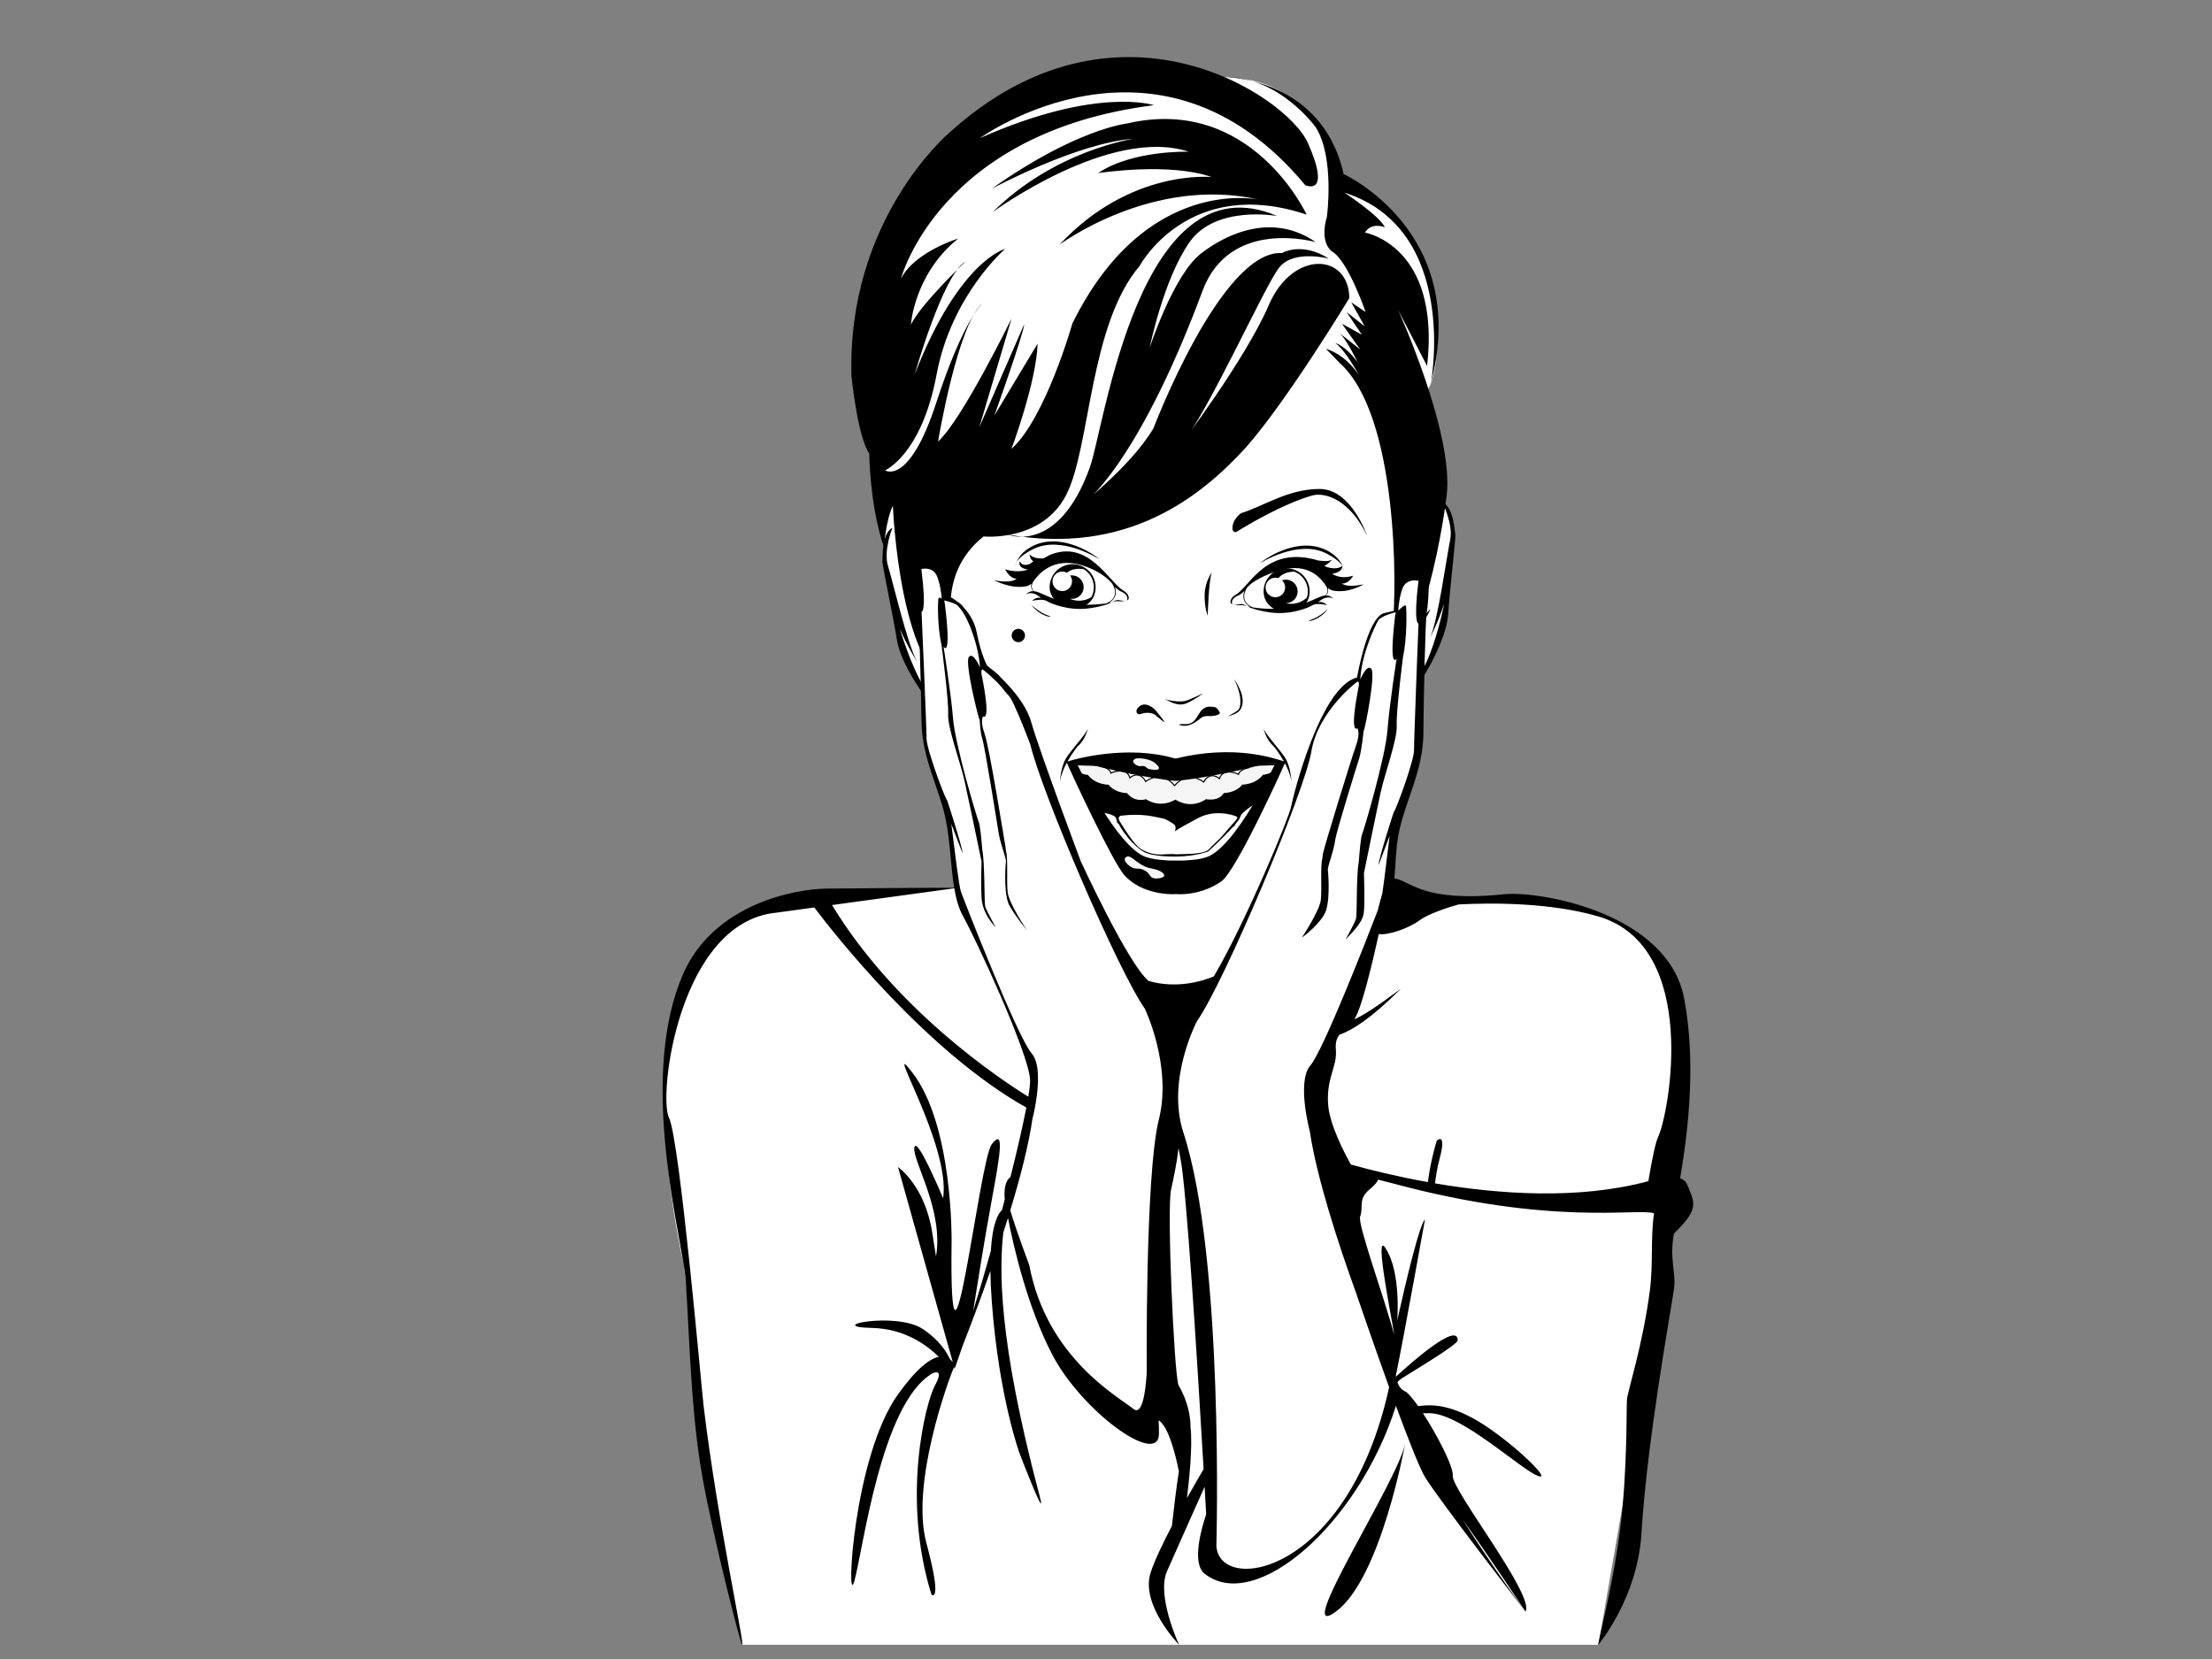 <?xml version="1.0" encoding="utf-8"?>
<!-- Generator: Adobe Illustrator 17.0.0, SVG Export Plug-In . SVG Version: 6.00 Build 0)  -->
<!DOCTYPE svg PUBLIC "-//W3C//DTD SVG 1.1//EN" "http://www.w3.org/Graphics/SVG/1.1/DTD/svg11.dtd">
<svg version="1.1" id="Layer_1" xmlns="http://www.w3.org/2000/svg" xmlns:xlink="http://www.w3.org/1999/xlink" x="0px" y="0px"
	 width="800px" height="600px" viewBox="0 0 800 600" enable-background="new 0 0 800 600" xml:space="preserve">
<rect x="0" y="0" width="800" height="600" fill="#808080" stroke="none"/>
<g>
	<path fill="#FFFFFF" d="M400.101,349.175c0,0,20.27,17.675,44.073,3.065c23.803-14.61,66.594-103.339,66.594-103.339
		s13.197-20.911,12.689-32.899c-0.508-11.988,1.96-22.659,1.96-22.659s-0.516-9.319-3.808-11.723
		c-3.291-2.403-6.07-39.551-6.07-39.551s3.07-2.741,3.908-12.91c0.838-10.17,0.02-48.968-33.865-64.028
		c0,0-6.548-37.268-43.871-37.268c0,0-42.234-4.148-63.679,5.511c-21.444,9.658-48.618,29.303-55.821,47.146
		c-7.202,17.843-1.637,69.572-1.146,70.554c0.491,0.982-3.522,27.156-1.957,38.797l0.975,8.349c0,0,2.128,24.882,6.384,37.486
		c0,0,5.894,13.915,14.078,20.954C348.73,263.697,352.982,301.941,400.101,349.175z"/>
	<g>
		<path d="M389.947,275.579l35.149,1.148l38.325-0.835c0,0-17.285,38.107-21.537,39.202c-4.25,1.095-30.809,5.361-38.091-7.188
			c-3.894-6.709-12.828-20.489-15.418-27.205C386.127,274.858,389.947,275.579,389.947,275.579z"/>
		<path fill="#F5F5F5" d="M425.104,277.86l36.334-1.129c0,0-0.216,3.089-4.711,3.487c0,0-1.998,3.3-7.493,3.568
			c0,0-1.66,2.771-6.653,3.039c0,0-1.373,3.038-6.436,2.212c0,0-5.008,3.921-11.032,0.151c-5.963,3.409-10.614-0.14-10.614-0.14
			c-4.652,1.219-6.858-2.197-6.858-2.197c-4.998-0.262-6.664-3.032-6.664-3.032c-5.492-0.261-7.493-3.557-7.493-3.557
			c-4.494-0.393-4.721-3.479-4.721-3.479L425.104,277.86z"/>
		<path fill="#FFFFFF" d="M398.204,293.798c0,0,4.856,0.648,5.382,2.019c0.116,0.303,0.458,1.261,0.458,1.681
			c0,0.258,0.41,0.234,0.538,0.486c2.186,4.306,7.26,9.772,10.318,10.625c3.33,1.273,14.313,2.098,22.09-0.668
			c0,0,5.415-4.982,8.794-8.742c0.102-0.115,0.592-0.404,0.689-0.515c0.144-0.162,0.177-0.46,0.308-0.614
			c0.941-1.101,1.594-1.998,1.707-2.48c0.5-2.128,5.941-5.103,6.086-5.317c0.141-0.215-9.006,17.761-18.131,21.71
			c-9.125,3.949-34.519,1.744-39.772-18.063L398.204,293.798z"/>
		<path fill="none" stroke="#000000" stroke-width="0.393" stroke-miterlimit="10" d="M397.849,277.077c0,0,3.528,0.6,3.916,2.521
			c0,0,5.595-2.613,6.88,1.69c0,0,3.345-2.984,5.702,1.361c0,0,5.489-4.578,10.46,1.48h0.008c5.086-5.96,10.488-1.273,10.488-1.273
			c2.441-4.3,5.724-1.251,5.724-1.251c1.37-4.279,6.914-1.556,6.914-1.556c0.425-1.913,3.964-2.445,3.964-2.445l-20.119,0.869
			L397.849,277.077z"/>
	</g>
	<path d="M447.204,192.349c3.781-2.346,16.835-10.167,27.341-13.132c4.951-1.396,13.914,1.875,19.885,14.567
		c0,0-5.688-16.928-17.147-16.939c-11.458-0.01-20.052,6.148-28.452,8.762c0,0-3.395,2.338-3.083,5.84
		C445.792,191.95,446.512,192.777,447.204,192.349z"/>
	<path d="M460.609,207.637c1.282-0.954,5.499-2.622,8.218-0.939c-6.935-0.016-7.717,4.205-8.374,7.223
		c-0.11,0.504,0.359,0.949,0.617,1.376c-0.151-0.428-0.253-0.877-0.259-1.355c-0.03-2.349,1.849-4.276,4.198-4.307
		c2.348-0.031,4.277,1.849,4.309,4.197c0.029,2.348-1.852,4.278-4.2,4.31c-0.055,0-0.107-0.014-0.163-0.016
		c1.319,0.355,2.794,0.366,4.265-0.047c1.375-0.388,2.553-1.096,3.469-1.994c-0.459,1.559-1.173,3.4-2.805,4.034
		c-3.851,1.496-8.318,1.844-10.878-1.604C456.442,215.069,457.161,210.197,460.609,207.637z"/>
	<path fill="none" stroke="#000000" stroke-width="0.655" stroke-miterlimit="10" d="M457.331,213.985
		c0.058,4.417,3.858,7.02,8.274,6.963c4.418-0.055,7.773-2.752,7.717-7.168c-0.056-4.414-3.681-7.949-8.098-7.893
		C460.809,205.944,457.275,209.57,457.331,213.985z"/>
	<circle fill="#FFFFFF" cx="461.252" cy="212.467" r="3.536"/>
	<g>
		<path d="M455.647,203.749c0,0,13.783-8.84,24.066-3.578c6.735,3.447,6.289,6.095,6.289,6.095s-0.346-3.864-5.313-6.76
			C470.683,193.667,458.699,201.117,455.647,203.749z"/>
		<path d="M480.29,220.227c0,0-3.008,2.904-6.005,3.851C471.291,225.023,476.711,225.057,480.29,220.227z"/>
		<g>
			<path d="M485.352,211.018c2.471,0.179,4.041-2.814,4.041-2.814c-4.917,1.543-7.57-0.716-7.57-0.716
				c3.944-0.545,3.662-2.814,3.662-2.814c-0.349,0.287-1.719,1.214-4.379,0.717c-1.07-0.2-1.341-0.307-2.148-0.717
				c1.274-0.593,2.865-2.25,2.865-2.25c-1.994,0.852-3.275,0.396-4.969,0.307c-18.82-5.678-24.58,9.087-29.864,12.329
				c-0.672,0.412-1.646,0.869-1.979,2.428c-0.126,0.585,0.238,0.938,0.8,1.148c-0.058-0.039-0.118-0.077-0.146-0.139
				c-0.781-1.863,1.924-3.025,1.924-3.025s1.082-0.328,2.434-1.771c-0.164,0.459-0.297,1.069-0.332,1.929
				c-0.078,1.886,1.349,3.185,2.434,3.896c-0.604-0.107-0.944-0.182-0.944-0.182s0.705,0.366,2.127,0.823
				c0.002,0,0.013,0.006,0.013,0.006v-0.003c1.371,0.44,3.403,0.967,6.144,1.339c7.693,1.045,14.38-2.031,15.072-2.533
				c1.524-1.107,5.498-0.118,5.498-0.118c-1.818-1.684-3.387-1.01-3.387-1.01s1.143-0.977,2.006-1.368
				c2.052-0.929,3.637,0.027,3.637,0.027c-3.369-2.939-5.072,0.314-13.438,2.609c-6.027,1.652-12.525,1.042-15.697,0.571
				c-5.628-2.329-2.098-7.205-2.07-7.243c1.916-2.252,6.433-4.613,11.814-6.179c10.771-3.073,15.105,3.396,16.668,5.618
				c0.482,0.814,1.112,2.395-0.414,3.493c0,0,1.579-0.356,1.117-2.714c0-0.003,0-0.003-0.002-0.006
				c1.104,0.947,2.228,0.995,2.228,0.995c5.423,0.925,10.683-2.317,10.683-2.317C486.565,212.69,485.352,211.018,485.352,211.018z"
				/>
			<path d="M446.304,218.773c-0.176-0.038-0.342-0.082-0.494-0.138C445.926,218.717,446.091,218.762,446.304,218.773z"/>
			<path d="M446.304,218.773c0.898,0.189,2.024,0.148,2.612,0.104c1.126-0.084,2.264,0.466,2.264,0.466s-1.354-0.829-2.061-0.892
				C448.605,218.407,447.162,218.814,446.304,218.773z"/>
		</g>
	</g>
	<path d="M384.436,205.376c1.438-0.701,5.889-1.566,8.252,0.588c-6.814-1.289-8.359,2.714-9.56,5.561
		c-0.2,0.476,0.181,0.998,0.354,1.466c-0.069-0.447-0.087-0.908-0.005-1.379c0.401-2.314,2.604-3.864,4.918-3.463
		c2.315,0.401,3.865,2.604,3.464,4.919c-0.404,2.314-2.606,3.864-4.921,3.463c-0.054-0.011-0.103-0.033-0.156-0.044
		c1.23,0.591,2.678,0.872,4.199,0.737c1.423-0.128,2.712-0.609,3.775-1.322c-0.736,1.447-1.777,3.125-3.496,3.447
		c-4.062,0.765-8.516,0.284-10.401-3.573C378.975,211.916,380.576,207.261,384.436,205.376z"/>
	<path fill="none" stroke="#000000" stroke-width="0.655" stroke-miterlimit="10" d="M380.047,211.016
		c-0.755,4.351,2.504,7.609,6.854,8.364c4.351,0.757,8.146-1.276,8.903-5.627c0.755-4.352-2.157-8.49-6.511-9.247
		C384.944,203.749,380.804,206.665,380.047,211.016z"/>
	<path fill="#FFFFFF" d="M387.701,210.573c-0.184,1.943-1.907,3.371-3.852,3.189c-1.943-0.185-3.373-1.908-3.189-3.852
		c0.184-1.947,1.908-3.372,3.852-3.19C386.456,206.905,387.884,208.629,387.701,210.573z"/>
	<g>
		<path d="M397.635,202.278c0,0-13.756-8.881-24.055-3.65c-6.744,3.428-6.307,6.075-6.307,6.075s0.358-3.862,5.332-6.745
			C382.63,192.151,394.59,199.639,397.635,202.278z"/>
		<path d="M372.943,218.682c0,0,2.998,2.913,5.992,3.869C381.928,223.505,376.509,223.52,372.943,218.682z"/>
		<g>
			<path d="M367.693,209.265c-2.471,0.172-4.174-3.377-4.174-3.377c4.913,1.559,8.223,0.09,8.223,0.09
				c-3.942-0.556-2.955-2.939-2.955-2.939c0.348,0.289,0.677,1.72,3.086,1.124c1.058-0.263,1.084-0.751,1.893-1.16
				c-1.272-0.596-1.442-2.561-1.442-2.561c1.16,1.395,3.327,1.604,5.022,1.52c0.624-0.348,1.356-0.749,2.272-1.226
				c13.934-5.872,21.366,9.623,26.641,12.879c0.67,0.414,1.645,0.877,1.972,2.433c0.126,0.588-0.24,0.941-0.803,1.148
				c0.059-0.041,0.117-0.077,0.146-0.139c0.788-1.861-1.913-3.033-1.913-3.033s-1.079-0.33-2.43-1.777
				c0.164,0.46,0.294,1.071,0.326,1.931c0.07,1.888-1.357,3.18-2.447,3.888c0.605-0.105,0.947-0.179,0.947-0.179
				s-0.706,0.363-2.131,0.818c-0.003,0-0.013,0.003-0.013,0.003l0,0c-1.371,0.438-3.406,0.956-6.147,1.319
				c-7.696,1.021-14.375-2.074-15.065-2.578c-1.52-1.112-5.498-0.136-5.498-0.136c1.822-1.678,3.391-1,3.391-1
				s-1.14-0.98-2.002-1.373c-2.05-0.937-3.636,0.018-3.636,0.018c3.376-2.929,5.069,0.33,13.429,2.648
				c6.021,1.673,12.521,1.082,15.697,0.621c5.633-2.312,2.117-7.2,2.09-7.238c-1.91-2.259-5.683-5.02-11.059-6.602
				c-10.763-3.105-15.853,3.737-17.42,5.955c-0.486,0.813-1.121,2.391,0.401,3.493c0,0-1.575-0.357-1.108-2.716
				c0-0.003,0.001-0.003,0.001-0.006c-1.108,0.941-2.23,0.988-2.23,0.988c-5.425,0.907-11.286-2.274-11.286-2.274
				C366.078,211.2,367.693,209.265,367.693,209.265z"/>
			<path d="M406.933,217.331c0.175-0.036,0.343-0.08,0.495-0.136C407.311,217.274,407.147,217.32,406.933,217.331z"/>
			<path d="M406.933,217.331c-0.899,0.187-2.024,0.143-2.612,0.097c-1.126-0.087-2.264,0.458-2.264,0.458s1.355-0.823,2.062-0.885
				C404.632,216.96,406.074,217.372,406.933,217.331z"/>
		</g>
	</g>
	<path d="M467.06,282.401c0,0-0.267-5.171-2.271-8.322c-2.006-3.15-7.043-8.408-7.824-10.626c0,0,0.922,4.173,3.669,6.415
		c0,0,1.93,2.302,3.708,5.496c-3.652-1.157-17.961-6.189-39.044-1.051h-0.383c-17-5.011-35.787,0.089-38.848,1.088
		c1.785-3.214,3.73-5.533,3.73-5.533c2.747-2.242,3.669-6.415,3.669-6.415c-0.781,2.218-5.818,7.476-7.824,10.626
		c-2.004,3.151-2.272,8.322-2.272,8.322c0.416-2.279,1.386-4.561,2.447-6.543c1.636,3.768,16.681,36.242,20.956,40.822
		c6.284,6.729,16.152,6.863,18.653,6.678c2.503,0.2,9.653,0.045,16.375-4.666c5.053-3.542,20.919-38.073,22.891-42.68
		C465.724,277.961,466.656,280.181,467.06,282.401z M436.126,310.084c-2.404,0.735-4.021,0.869-7.935,1.142l-5.302,0.007
		c-4.131-0.31-5.767-0.44-8.236-1.208c-10.658-3.319-25.351-34.192-25.351-34.192l2.912,0.101
		c15.701,4.298,30.474,6.376,32.725,6.461h0.336c2.251-0.085,17.064-1.978,32.766-6.275l3.239-0.089
		C461.279,276.029,446.766,306.822,436.126,310.084z"/>
	<path fill="#F5F5F5" d="M410.959,274.282c0,0,4.765-0.463,7.388,2.225c2.623,2.686-1.927,1.848-2.886,1.608
		c-0.96-0.239-0.963-1.384-2.875-1.038C411.145,277.337,408.254,275.24,410.959,274.282z"/>
	<path fill="#F5F5F5" d="M410.744,311.307c0,0,2.773,2.297,5.469,2.74c3.82,0.628,5.538,2.241,4.566,3.065
		c-0.602,0.51-3.417,1.039-4.422,0.077c-0.685-0.657-0.89-1.599-2.308-2.346c-1.995-1.054-2.476-0.501-3.845-0.809
		c-1.884-0.423-5.168-3.621-2.307-4.306C408.681,309.542,410.744,311.307,410.744,311.307z"/>
	<path fill="#FFFFFF" d="M447.496,295.536c-0.108-0.428-7.27-3.032-13.634,0.053c-0.1,0.053-0.367,0.191-0.763,0.398
		c-0.219,0.119-0.44,0.228-0.656,0.356c0,0-0.02,0.006-0.035,0.01c-2.242,1.189-6.316,3.391-7.533,4.338c0,0,0.625-1.331,0-2.293
		c-0.216-0.331-2.698-1.884-3.828-2.282c-3.652-0.754-7.857-2.014-15.412-1.131c0,0-1.482,0.09-0.929,1.629
		c0,0,4.147,7.084,6.953,9.676c0,0,2.802,2.758,8.211,2.763c0,0,4.571-0.306,5.254-0.084c0,0,4.178-0.071,5.66-0.151
		c1.482-0.078,5.371-0.463,6.379-1.601c1.007-1.139,3.689-3.583,4.241-4.175c0.554-0.592,3.348-3.908,4.393-5.049
		C446.846,296.853,447.61,295.997,447.496,295.536z"/>
	<path d="M420.805,260.541c0,0-1.653-2.231-2.832-3.592c-1.329-1.532-4.055-3.134-6.033-1.368c-1.793,1.603-0.632,3.172,0.657,2.633
		c1.289-0.537,4.368-0.823,5.71,0.825C418.307,259.039,422.485,262.496,420.805,260.541z"/>
	<g>
		<path d="M441.146,257.698c-0.04-0.074-0.08-0.155-0.124-0.242c-0.002-0.004-0.002-0.007-0.005-0.009
			c-0.003-0.004-0.003-0.008-0.005-0.011c-0.173-0.343-0.41-0.777-0.981-1.323c-0.786-0.751-3.223-0.487-3.223-0.487
			c-3.53,0.777-3.325,4.742-6.291,5.975c-1.153,0.481-3.122,0.246-3.122,0.246c-2.584,0.34,0.846,0.649,0.846,0.649
			c0.816,0,2.676,0,5.755-2.534c0.552-0.455,1.085-1.175,3.938-0.978C437.94,258.984,441.473,258.804,441.146,257.698z"/>
		<path d="M446.304,245.574c0,0,3.482,6.387,1.899,10.677c-0.357,0.969-3.91,2.585-4.029,2.788c1.599-0.4,3.758-1.13,4.589-2.658
			C451.18,251.94,446.304,245.574,446.304,245.574z"/>
	</g>
	<path d="M438.234,207.051c0,0-2.373,3.18-2.55,7.804c-0.177,4.625,1.106,7.857,1.106,7.857S437.06,210.74,438.234,207.051z"/>
	<path d="M421.203,252.849c0,0,5.363,1.613,8.368,0.379c3.005-1.233,5.566-2.522,5.566-2.522s-2.184,1.859-5.803,3.558
		C425.716,255.961,422.119,252.999,421.203,252.849z"/>
	<g>
		<path d="M488.006,107.803c0,0-22.402,37.013-37.385,53.993c-16.572,18.191-43.132,39.092-86.188,31.541
			c0,0,18.334,7.575,29.769-24.421c5.249-14.686,17.826-112.084,67.699-90.803c0,0-22.099-4.031-31.594,9.334
			c-9.49,13.366-14.512,38.322-14.512,38.322s8.549-26.245,18.475-34.011c9.926-7.766,26.46-14.715,41.559-4.18
			c0,0-31.027-9.031-40.934,17.636c-19.563,52.663-37.928,74.811-46.156,79.126c0,0,19.814-14.969,28.413-29.416
			c0,0,24.527-64.635,46.498-63.408c0,0,7.106-4.265,16.948,2.022c0,0-12.515-3.353-17.836,3.074
			c-5.32,6.431-26.677,54.622-36.047,64.61c0,0,23.557-30.946,32.188-50.944C467.531,90.283,487.81,91.517,488.006,107.803z"/>
		<path d="M472.554,77.616c0,0-19.999-43.459-65.023-32.937c0,0-18.452,1.981-48.911,23.625c0,0,30.694-16.597,51.414-18.123
			c0,0-28.465,4.134-51.023,26.535c0,0,42.378-31.19,70.906-21.842c0,0-20.26-0.683-32.79,7.736c0,0,25.661-4.032,41.085,1.432
			c0,0-29.365-3.13-55.052,24.474c0,0,33.667-25.165,72.29-16.284c0,0-40.892-9.338-67.597,44.722c0,0-9.649,34.163-22.049,45.415
			c0,0,8.997-24.018,9.466-38.086l-15.648,26.013c0,0,10.446-29.143,10.823-33.094l-16.247,37.278l11.66-39.312
			c0,0-17.958,36.796-26.59,44.503c0,0,7.015-42.469,16.209-50.202c0,0-7.029,5.947-16.859,36.184
			c-9.834,30.237-18.53,24.462-18.53,24.462s13.223-5.672,18.621-34.579c5.399-28.908,24.853-45.545,24.853-45.545
			s-16.663,4.146-32.729,45.348c0,0,10.133-35.87,18.334-40.745c0,0-16.143,15.359-19.728,22.831c0,0,1.165-18.319,17.095-31.138
			c0,0-15.517,4.654-20.683,14.448c0,0,13.837-52.9,91.483-62.691c0,0-20.548-6.911-62.939,11.916c0,0,64.689-46.835,117.663,17.006
			c0,0,9.668,4.462,0.979-15.218c-7.535-17.068-69.588-58.572-129.961-3.509c0,0-36.898,31.267-35.117,87.946
			c0,0,2.207,21.843,6.42,27.828c0,0,0.112,18.67,5.316,33.907c0,0,0.666-9.838,3.235-15.015c0,0,2.385,63.384,24.461,66.852
			c0,0,5.277,4.813,13.455-0.625c0,0-12.896,0.599-14.486-9.441c-1.591-10.04-8.527-31.352,9.349-45.672
			c0,0,21.216,2.108,29.966-15.154c8.748-17.264,8.255-61.295,26.495-82.706C412.17,96.158,429.748,63.313,472.554,77.616z"/>
		<path d="M479.895,78.399c0,0,2.887-21.485-4.058-32.4c0,0-13.249-18.489-33.015-18.131c0,0,35.311,0.043,43.109,35.08
			c0,0,45.912,20.901,31.594,75.51c0,0,10.365-55.547-31.282-68.782c0,0,12.741,8.398,14.619,12.524c0,0-4.829-2.048-7.212,1.92
			c0,0,27.451,4.604,22.481,48.266l-10.509-20.345c0,0,20.313,44.567,17.581,67.171c-2.731,22.604-14.235,76.815-29.172,57.975
			c0,0,8.029,3.693,9.619-10.428c1.592-14.121,1.983-76.439-19.086-95.441l-5-5.141c0,0,6.551,1.481,11.94,9.537
			c0,0-4.969-9.191-8.566-11.635c0,0,3.474,0.711,8.061,6.939c0,0-4.328-9.083-6.955-10.858l7.885,6.224l-6.594-9.293l7.205,3.962
			l-5.538-8.194l6.543,5.141l-4.845-8.658l5.179,3.486c0,0-6.34-18.606-12.196-21.928C481.684,90.899,477.105,87.96,479.895,78.399z
			"/>
		<g>
			<path d="M500.865,249.622c0,0,7.314,3.604,10.82-0.503c3.507-4.106,11.484-18.032,12.057-26.931
				c0.571-8.901,2.877-28.231,2.597-28.957c-0.28-0.727-0.456-9.838-4.73-11.611c0,0,4.075,7.943,2.858,13.669
				c-1.219,5.726-4.334,28.792-7.234,35.333c0,0,2.724-5.197,5.097-12.313c0,0-5.783,29.352-13.922,29.236
				c-8.138-0.115-7.875-5.057-7.875-5.057S499.182,245.265,500.865,249.622z"/>
			<path d="M508.895,210.307c0,0,0.813,6.863-0.761,10.142c-1.573,3.277-6.412,5.802-2.093,7.983
				c4.318,2.183,10.604-5.175,11.204-8.159c0,0-7.414,9.018-9.563,6.358c-2.151-2.659,1.333-1.657,4.221-4.632
				C514.789,219.024,511.132,210.696,508.895,210.307z"/>
		</g>
		<g>
			<path d="M349.713,256.649c0,0-6.948,4.266-10.821,0.504c-3.871-3.763-13.108-16.89-14.504-25.697
				c-1.395-8.808-5.483-27.842-5.271-28.591c0.21-0.748-0.457-9.837,3.631-12c0,0-3.32,8.288-1.577,13.876
				c1.743,5.589,6.986,28.265,10.48,34.51c0,0-3.194-4.921-6.215-11.786c0,0,8.479,28.687,16.573,27.818
				c8.091-0.87,7.372-5.766,7.372-5.766S350.983,252.155,349.713,256.649z"/>
			<path d="M338.068,218.25c0,0-0.17,6.909,1.699,10.025c1.87,3.118,6.924,5.183,2.825,7.757
				c-4.099,2.574-11.038-4.171-11.913-7.087c0,0,8.217,8.293,10.111,5.446c1.894-2.848-1.48-1.527-4.634-4.222
				C333.008,227.475,335.879,218.845,338.068,218.25z"/>
		</g>
	</g>
	<path fill="#FFFFFF" d="M611.115,378.324c0,0-2.922,45.415-5.541,50.436l-5.85,41.359"/>
	<path fill="#FFFFFF" d="M599.725,470.119l-21.652,124.739H268.354l-10.909-52.078l-10.162-85.224
		c-30.002-139.833,51.332-134.147,51.332-134.147s44.629-1.884,47.168-2.392l-3.601-28.859l-8.334-24.486l-1.324-56.348
		l-0.655-6.622c0,0,5.098-0.599,7.048,3.637c0,0,1.782,4.456,1.705,8.298c0,0,7.7,0.742,9.864,6.412c0,0,4.552,14.426,3.935,18.37
		c0,0,10.575,4.944,14.317,14.161c3.742,9.217,11.331,35.555,11.331,35.555s27.134,62.192,32.072,67.879
		c4.94,5.686,8.898,21.421,17.123,15.154c4.825-3.677,21.075-42.955,21.075-42.955s16.165-35.088,18.65-42.23
		c2.484-7.143,6.983-35.071,18.272-40.984l4.033-2.425c0,0,3.253-14.027,5.241-18.271c1.988-4.243,8.026-7.538,9.273-5.58
		c0,0-2.41-13.198,8.333-12.793l-0.952,16.088l-1.064,45.959l-8.2,27.417l-2.875,20.634l16.343,6.492c0,0,35.795-1.093,42.562,0.436
		c6.767,1.527,47.279,4.163,48.237,50.855L599.725,470.119z"/>
	<g>
		<path d="M607.651,426.182c3.248-19.298,5.63-42.624,1.477-64.919c-5.806-31.162-52.462-39.166-65.102-37.853
			c-29.951,3.112-33.7-4.935-39.737-5.686c0.515-5.417,0.478-10.478,1.472-15.782c2.255-12.025,8.922-22.821,9.025-36.744
			c0.104-13.922,0.72-40.89,1.19-43.474c0.471-2.582,1.525-14.038-0.288-15.466c-1.813-1.425-2.169,2.45-2.169,2.45
			c-1.759-0.084-4.434,0.681-4.434,0.681c-4.001,2.148-4.023,11.329-4.023,11.329l-4.609,1.051c-6.074,1.98-9.65,23.256-9.65,23.256
			c-13.127,3.15-22.972,42.08-23.856,46.715c-0.789,4.128-16.439,41.787-27.946,61.387c-3.918,1.623-13.318,4.64-23.635,1.627
			c-7.578-6.447-24.51-43.31-24.51-43.31s-14.86-39.629-17.912-50.303c-1.756-6.143-6.762-11.967-10.696-15.809
			c-1.127-1.293-2.292-2.37-3.489-3.179c-1.066-0.904-1.738-1.414-1.738-1.414s-2.084-3.486-3.807-12.118
			c-0.764-3.827-2.68-6.735-4.577-8.794c-0.718-0.984-1.483-1.736-2.296-2.147c-1.4-1.128-2.445-1.678-2.445-1.678l-0.332,0.955
			l-2.342-0.521c0,0-0.063-9.18-4.069-11.311c0,0-2.681-0.752-4.439-0.662c0,0-0.372-3.873-2.179-2.441
			c-1.808,1.433,0.776,12.666,1.258,15.244c0.482,2.584,1.316,29.688,1.478,43.61c0.165,13.922,6.589,24.13,8.898,36.147
			c1.512,7.877,1.689,16.613,2.932,24.024c-7.462,0.037-37.426,0.191-46.591,0.334c-10.494,0.166-40.231,5.271-51.439,30.858
			c-15.553,35.503-2.292,88.267,0.495,107.104c1.511,10.207,1.559,48,6.514,75.125c4.189,22.94,13.604,59.47,14.277,60.389
			c1.471,2.005-8.909-44.578-13.909-86.578c-0.774-6.503-8.58-95.925-12.508-104.055c-3.926-8.131,3.634-70.732,38.834-74.145
			l13.724-1.879c6.863,9.084,40.487,52.07,76.691,72.355c-1.252,6.491-3.278,15.323-5.732,25.126
			c-1.033,0.7-2.567,2.668-2.083,8.162l0,0c-0.324,1.247-0.653,2.502-0.986,3.764c-1.436,1.325-3.471,4.961-4.046,14.861
			c-2.108,7.511-4.277,14.9-6.381,21.66c1.114-7.122,4.119-26.082,6.714-40.091c3.256-17.575,4.557-26.038,0-20.18
			c-4.557,5.858-15.428,104.895-14.518,35.151c0,0,0.607-42.071-14.255-61.189c-11.055-14.221,14.064,26.334,11.197,45.566
			c0,0-9.767-23.435-10.417-18.228c-0.597,4.785,10.712,22.739,7.84,39.261c-0.509-3.156-0.98-6.124-1.387-8.726
			c-2.64-16.953-12.356-23.621-12.356-23.621l19.814,70.584c-0.256-0.363-0.595-0.753-1.023-1.098
			c-1.337-2.88-4.099-7.083-9.732-10.855c-9.736-6.521-36.668-0.872-18.334-0.435c11.655,0.277,19.697,6.176,24.015,10.438
			c-3.162,0.663-7.877,3.992-14.739,13.572c-16.261,22.699-18.879,78.089-15.823,67.637c3.055-10.453,9.602-64.578,28.373-75.274
			c0,0,4.366-2.109,0.874,4.292c-3.493,6.4-12.223,40.886-1.31,75.809c0,0,4.117,3.493-1.87-18.771
			c-5.747-21.368,7.993-58.951,10.043-63.63l0.016,0.053c-0.303,0.784-0.6,1.537-0.889,2.247c0,0,0.323-0.784,0.898-2.206
			l0.176,0.623l2.853-8.245c2.64-6.754,6.311-16.42,10.069-27.172c0.036,3.316,0.2,7.11,0.53,11.46
			c2.619,34.487,10.039,54.566,10.039,54.566s10.231,26.611,7.217,15.279c-15.221-57.229-14.504-82.371-13.123-95.146
			c0.572-1.774,1.139-3.557,1.694-5.34c2.078,10.665,7.053,32.21,15.999,49.412c10.668,20.517,38.365,40.598,38.608,28.811
			c0.032-1.568-0.02-3.262-0.131-5.016c3.513,2.103,6.055,12.116,7.34,18.426c-1.037,6.742-1.917,14.223-2.513,19.746
			c-3.299,6.315-6.359,12.698-7.736,17.016c-3.705,11.608,10.319,26.001,10.319,26.001s-8.273-17.71-4.384-26.555
			c3.889-8.845,13.621-30.598,13.621-30.598c0.211,3.675,0.402,7.015,0.568,9.946c-1.676,4.961-5.369,17.701-0.568,21.497
			c18.434,14.571,55.706-18.065,69.191-60.703c4.365,11.851,8.561,22.559,10.598,25.883c5.243,8.553,36.268,48.528,36.268,48.528
			c-6.299-8.541-14.763-20.718-22.838-33.399c9.084,12.533,22.838,33.399,22.838,33.399c3.468-5.804-26.771-44.077-26.308-49.103
			c0.305-3.299-5.623-14.715-10.782-22.638c0.732-0.032,1.592-0.036,2.61-0.007c11.522,0.333,32.522,20.146,38.906,22.645
			c6.384,2.499-12.141-14.97-24.133-21.205c-9.843-5.119-15.479-4.422-19.123-4.008c-1.998-2.845-3.735-4.893-4.729-5.331
			c-1.313-0.581-2.215-1.78-2.773-3.28c0.389-0.521,0.923-1.017,1.643-1.471c3.931-2.481,20.158-12.139,20.158-13.731
			c0-6.726-16.475,7.779-22.332,13.15c-0.018-0.099-0.026-0.199-0.04-0.299c2.938-14.296,10.55-56.56,10.55-56.56
			c-1.922,1.697-6.558,20.955-10.057,36.561c0.006-0.054,1.539-17.64-4.355-26.368c-4.011-5.938,2.445,25.898,3.25,31.348
			c-0.003,0.015-0.007,0.028-0.01,0.041c-3.679-13.737-13.297-39.885-12.279-42.643c1.311-3.561-0.903-6.252,3.453-9.829
			c1.948-1.6,2.75-2.733,3.047-3.498c3.117,0.788,5.331,1.359,5.331,1.359c57.599,15.56,88.683,8.807,94.459,10.816
			c-1.316,8.678-0.261,18.341-1.507,27.879c-2.61,19.972-8.055,36.443-8.288,39.433c-0.25,3.185,0.213,25.473-2.438,46.603
			c-2.783,22.188-8.661,43.163-7.907,42.136c0.596-0.812,14.149-17.127,15.577-40.181c2.105-33.987,10.111-77.281,11.771-88.493
			c0.842-5.691-1.742-11.028,0-20.094c7.862-7.598,7.862-10.297,5.83-15.123C610.194,428.46,609.94,426.938,607.651,426.182z
			 M300.916,327.323l44.218-6.057c0.651,3.806,1.586,7.262,3.148,10.047c4.622,8.238,23.814,49.688,24.267,59.18
			c0.056,1.169-0.181,3.29-0.655,6.151C361.443,390.163,323.839,365.127,300.916,327.323z M364.082,431.093
			c-0.045,0.175-0.09,0.35-0.135,0.524C363.95,431.351,363.992,431.168,364.082,431.093z M409.845,509.518
			c-5.292-4.366-31.245-18.304-37.596-51.962c0,0-4.503-11.935-6.878-19.787c3.599-11.82,6.627-23.528,8.022-33.081
			c0,0,0.713-2.709,1.291-6.358l0.002-0.001l0,0c0.913-5.762,1.49-13.873-1.611-17.407c-5.07-5.778-24.239-54.831-25.513-58.341
			c-0.85-2.34-2.309-15.592-3.518-24.619l4.073,10.666c-0.056-2.438-5.342-18.479-5.342-18.479l-0.001,0.005
			c-0.087-0.33-0.17-0.56-0.244-0.665c-1.115-1.55-7.466-18.82-7.436-22.408c0.033-3.592-1.809-45.818-1.809-45.818
			s1.934,0.33-0.061-15.459c0,0,3.077-0.823,4.966,1.325c1.888,2.15,2.432,9.51,2.432,9.51s-1.14-1.205-1.285,0.194
			c-0.145,1.399-0.374,9.548,1.198,16.645c0,0,2.622,19.823,2.374,24.773c-0.25,4.947,4.381,17.25,5.941,24.248
			c1.171,5.235,4.522,21.288,6.134,29.036c-0.11,3.885-0.276,12.132,0.176,14.666c0.63,3.502,2.486,6.559,4.99,9.227
			c0,0-3.465-6.139-3.844-7.63c-0.374-1.491-0.129-15.969-1.028-20.204v-0.003c-0.366-4.42-0.837-9.167-1.251-10.151
			c-0.815-1.932-8.54-27.853-9.337-37.505c-0.798-9.651-3.447-26.049-3.447-26.049s2.935,4.829,0.537-15.009l-0.271-1.739
			c0,0,2.508,0.56,4.442,1.525c1.961,1.73,3.604,4.738,4.932,8.035c1.587,4.077,3.247,9.481,3.537,14.723
			c0,0-2.377-5.763-3.997-3.855c-1.617,1.908,3.332,21.918,3.93,23.01c0,0,0.081,4.052,0.928,6.646
			c0.849,2.593,5.258,30.013,5.784,33.379c0.747,4.798,2.326,8.113,2.756,10.676c0,0-1.016,10.206,0.817,15.247
			c0.156,0.433,0.336,0.826,0.538,1.177c2.552,4.387,6.191,8.687,6.191,8.687s-6.47-9.646-6.929-13.664
			c-0.46-4.021,0.188-12.065-0.609-14.914c0-0.003,0-0.003,0-0.003c-0.058-0.652-0.132-1.278-0.221-1.77
			c-0.399-2.156-5.787-35.917-7.521-40.689c-1.735-4.771-0.521-6.308-0.521-6.308s3.087,2.921-0.611-15.362
			c0,0-0.292-2.166,0.766-1.322c0,0,2.989,2.223,6.452,6.057c0.965,1.267,1.904,2.458,2.754,3.312
			c0.002,0.004,0.006,0.009,0.01,0.012c0.135,0.178,0.269,0.355,0.403,0.535c1.433,2.175,4.264,9.062,7.269,16.896
			c4.184,17.664,31.818,81.983,41.396,95.567c0,0,10.025,20.633,5.081,40.315c-4.947,19.681-4.359,91.596-4.359,91.596v0.001
			C414.272,503.699,413.061,512.172,409.845,509.518z M422.047,394.962c0-0.002,0-0.003,0-0.003v0.001V394.962z M429.281,541.816
			c0.855-7.024,2.073-19.068,1.291-25.53c0.068-8.473-4.374-15.351-4.374-15.351c-1.568-4.607-4.246-63.664-2.649-70.805
			c0.845-3.772,2.035-9.273,2.686-14.9c0.192,1.19,0.403,2.329,0.632,3.396c2.217,10.379,6.191,74.293,8.432,112.711
			C434.425,532.814,432.076,536.817,429.281,541.816z M502.398,501.704c-14.918,68.14-61.476,75.072-62.476,57.373
			c0,0,2.9-104.063-11.917-149.418c-6.301-19.289,4.909-40.337,4.909-40.337c9.862-14.114,38.878-82.778,41.341-97.473
			c2.463-14.696,16.416-25.15,16.416-25.15c1.054-0.852,0.772,1.317,0.772,1.317c-3.622,18.299-0.545,15.364-0.545,15.364
			s1.221,1.532-0.493,6.311c-1.715,4.78-11.561,36.883-11.947,39.04c-0.09,0.492-0.16,1.118-0.217,1.771c0,0.002,0,0.002,0,0.002
			c-0.783,2.854-0.102,10.895-0.543,14.917c-0.442,4.021-6.872,13.692-6.872,13.692s5.58-3.973,8.113-8.373
			c0.201-0.349,0.378-0.744,0.534-1.178c1.811-5.049,0.752-15.252,0.752-15.252c0.419-2.563,1.981-5.885,2.711-10.685
			c0.509-3.37,7.805-26.778,8.642-29.375c0.837-2.597,1.6-9.828,1.6-9.828c0.592-1.095,4.398-20.636,2.771-22.538
			c-1.627-1.9-3.982,3.872-3.982,3.872c0.479-9.344,5.311-19.234,6.349-21.171c1.038-1.934,6.461-3.166,6.461-3.166l-0.264,1.739
			c-2.311,19.849,0.602,15.007,0.602,15.007s-2.581,16.41-3.336,26.063c-0.756,9.655-8.369,35.609-9.177,37.546
			c-0.412,0.984-0.862,5.732-1.205,10.154v0.002c-0.883,4.241-0.576,18.719-0.946,20.209c-0.371,1.494-3.808,7.648-3.808,7.648
			c2.49-2.681,5.921-5.853,6.535-9.354c0.442-2.54,0.239-10.784,0.114-14.669c1.579-7.756,4.86-23.821,6.007-29.062
			c1.534-7.004,6.11-19.327,5.842-24.273c-0.272-4.947,2.267-24.783,2.267-24.783c1.541-7.102,1.279-16.906,1.129-18.306
			c-0.151-1.397-2.875,1.575-2.875,1.575s0.513-7.366,2.393-9.522c1.877-2.156,4.959-1.345,4.959-1.345
			c-1.93,15.799,0.006,15.459,0.006,15.459s-1.662,42.236-1.614,45.825c0.046,3.589-6.233,20.884-7.339,22.439
			c-0.076,0.105-0.156,0.338-0.242,0.665v-0.003c0,0-5.218,16.065-5.266,18.501l4.03-10.682c-0.868,6.707-1.864,15.738-2.665,20.905
			c-0.506,1.731-1.111,3.912-1.621,6.05c-4.017,10.534-19.844,50.904-24.389,56.127c-5.045,5.799-0.217,23.768-0.217,23.768
			c2.525,16.802,10.134,40.254,17.003,59.253C490.833,468.751,496.43,485.2,502.398,501.704z M495.241,342.036L495.241,342.036
			c0,0-0.014,0.03-0.018,0.038C495.23,342.061,495.235,342.049,495.241,342.036z M599.68,411.189
			c-0.928,1.922-2.172,7.903-3.533,15.996c-25.228,6.812-54.173,4.716-77.169,0.792c0.395-3.143,0.925-6.101,1.638-8.765
			c2.732-10.201-0.993-6.647-0.993-6.647s-2.063,6.299-3.226,14.959c-11.263-2.025-20.942-4.438-27.837-6.354
			c-2.815-5.056-7.604-14.524-8.194-21.404c-0.842-9.818,3.295-13.896,2.774-20.027c-0.233-2.738,0.296-4.241,1.292-5.51
			c4.566-1.577,11.603-5.994,22.275-16.686c-9.067,6.772-13.498,9.564-16.966,11.156c0,0,0.001,0,0.001-0.001
			c2.482-3.206,6.433-19.645,8.923-30.9c3.097,0.597,10.848-2.026,14.749-4.952c3.149-2.362,10.12-4.6,14.085-5.746
			c12.28-0.632,33.194-0.699,50.468,4.313C615.018,342.161,603.605,403.06,599.68,411.189z"/>
		<path d="M483.14,582.857c16.338-12.001,25.027-60.671,25.027-60.671C505.567,535.663,466.802,594.858,483.14,582.857z"/>
	</g>
	<circle cx="368.293" cy="229.838" r="2.411"/>
</g>
</svg>
